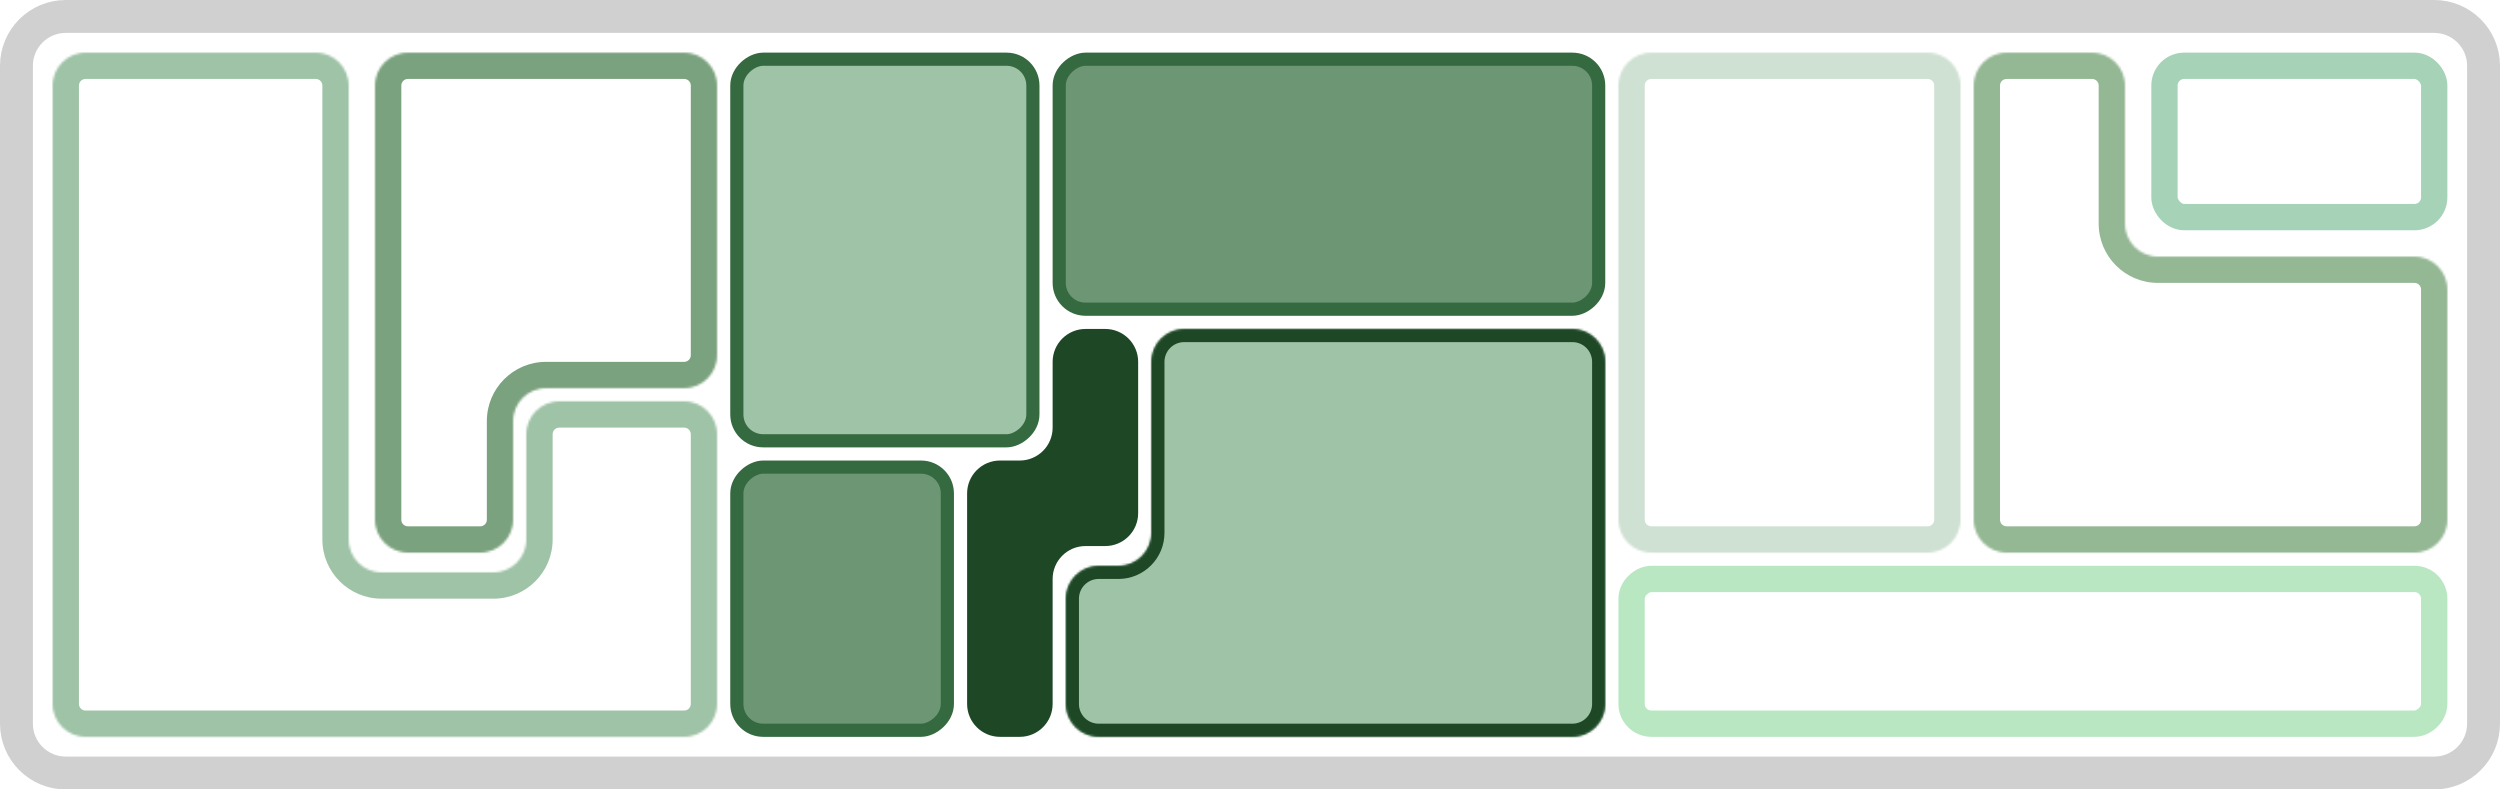 <svg width="1140" height="360" viewBox="0 0 1140 360" fill="none" xmlns="http://www.w3.org/2000/svg">
<path d="M30 7.5H1110C1122.43 7.5 1132.5 17.574 1132.5 30V330C1132.5 342.426 1122.43 352.5 1110 352.5H30C17.574 352.5 7.5 342.426 7.5 330V30C7.5 17.574 17.574 7.5 30 7.5Z" stroke="#D0D0D0" stroke-width="15"/>
<mask id="path-2-inside-1_255_1177" fill="white">
<path d="M969 102C969 110.284 975.716 117 984 117H1101C1109.28 117 1116 123.716 1116 132V237C1116 245.284 1109.28 252 1101 252H915C906.716 252 900 245.284 900 237V39C900 30.716 906.716 24 915 24H954C962.284 24 969 30.716 969 39V102Z"/>
</mask>
<path d="M984 117V129H1101V117V105H984V117ZM1116 132H1104V237H1116H1128V132H1116ZM1101 252V240H915V252V264H1101V252ZM900 237H912V39H900H888V237H900ZM915 24V36H954V24V12H915V24ZM969 39H957V102H969H981V39H969ZM954 24V36C955.657 36 957 37.343 957 39H969H981C981 24.088 968.912 12 954 12V24ZM900 39H912C912 37.343 913.343 36 915 36V24V12C900.088 12 888 24.088 888 39H900ZM915 252V240C913.343 240 912 238.657 912 237H900H888C888 251.912 900.088 264 915 264V252ZM1116 237H1104C1104 238.657 1102.66 240 1101 240V252V264C1115.91 264 1128 251.912 1128 237H1116ZM1101 117V129C1102.66 129 1104 130.343 1104 132H1116H1128C1128 117.088 1115.91 105 1101 105V117ZM984 117V105C982.343 105 981 103.657 981 102H969H957C957 116.912 969.088 129 984 129V117Z" fill="#94B794" mask="url(#path-2-inside-1_255_1177)"/>
<rect opacity="0.5" x="987" y="30" width="123" height="69" rx="9" stroke="#4FA770" stroke-width="12"/>
<g opacity="0.5">
<mask id="path-5-inside-2_255_1177" fill="white">
<path d="M894 237C894 245.284 887.284 252 879 252H753C744.716 252 738 245.284 738 237V39C738 30.716 744.716 24 753 24H879C887.284 24 894 30.716 894 39V237Z"/>
</mask>
<path d="M879 252V240H753V252V264H879V252ZM738 237H750V39H738H726V237H738ZM753 24V36H879V24V12H753V24ZM894 39H882V237H894H906V39H894ZM879 24V36C880.657 36 882 37.343 882 39H894H906C906 24.088 893.912 12 879 12V24ZM738 39H750C750 37.343 751.343 36 753 36V24V12C738.088 12 726 24.088 726 39H738ZM753 252V240C751.343 240 750 238.657 750 237H738H726C726 251.912 738.088 264 753 264V252ZM879 252V264C893.912 264 906 251.912 906 237H894H882C882 238.657 880.657 240 879 240V252Z" fill="#9FC3A6" mask="url(#path-5-inside-2_255_1177)"/>
</g>
<mask id="path-7-inside-3_255_1177" fill="white">
<path d="M159 246C159 254.284 165.716 261 174 261H225C233.284 261 240 254.284 240 246V198C240 189.716 246.716 183 255 183H312C320.284 183 327 189.716 327 198V321C327 329.284 320.284 336 312 336H39C30.716 336 24 329.284 24 321V39C24 30.716 30.716 24 39 24H144C152.284 24 159 30.716 159 39V246Z"/>
</mask>
<path d="M174 261V273H225V261V249H174V261ZM240 246H252V198H240H228V246H240ZM255 183V195H312V183V171H255V183ZM327 198H315V321H327H339V198H327ZM312 336V324H39V336V348H312V336ZM24 321H36V39H24H12V321H24ZM39 24V36H144V24V12H39V24ZM159 39H147V246H159H171V39H159ZM144 24V36C145.657 36 147 37.343 147 39H159H171C171 24.088 158.912 12 144 12V24ZM24 39H36C36 37.343 37.343 36 39 36V24V12C24.088 12 12 24.088 12 39H24ZM39 336V324C37.343 324 36 322.657 36 321H24H12C12 335.912 24.088 348 39 348V336ZM327 321H315C315 322.657 313.657 324 312 324V336V348C326.912 348 339 335.912 339 321H327ZM312 183V195C313.657 195 315 196.343 315 198H327H339C339 183.088 326.912 171 312 171V183ZM240 198H252C252 196.343 253.343 195 255 195V183V171C240.088 171 228 183.088 228 198H240ZM225 261V273C239.912 273 252 260.912 252 246H240H228C228 247.657 226.657 249 225 249V261ZM174 261V249C172.343 249 171 247.657 171 246H159H147C147 260.912 159.088 273 174 273V261Z" fill="#9FC3A6" mask="url(#path-7-inside-3_255_1177)"/>
<rect opacity="0.5" x="1110" y="264" width="66" height="366" rx="9" transform="rotate(90 1110 264)" stroke="#74D086" stroke-width="12"/>
<mask id="path-10-inside-4_255_1177" fill="white">
<path d="M312 24C320.284 24 327 30.716 327 39V162C327 170.284 320.284 177 312 177H249C240.716 177 234 183.716 234 192V237C234 245.284 227.284 252 219 252H186C177.716 252 171 245.284 171 237V39C171 30.716 177.716 24 186 24H312Z"/>
</mask>
<path d="M327 39H315V162H327H339V39H327ZM312 177V165H249V177V189H312V177ZM234 192H222V237H234H246V192H234ZM219 252V240H186V252V264H219V252ZM171 237H183V39H171H159V237H171ZM186 24V36H312V24V12H186V24ZM171 39H183C183 37.343 184.343 36 186 36V24V12C171.088 12 159 24.088 159 39H171ZM186 252V240C184.343 240 183 238.657 183 237H171H159C159 251.912 171.088 264 186 264V252ZM234 237H222C222 238.657 220.657 240 219 240V252V264C233.912 264 246 251.912 246 237H234ZM249 177V165C234.088 165 222 177.088 222 192H234H246C246 190.343 247.343 189 249 189V177ZM327 162H315C315 163.657 313.657 165 312 165V177V189C326.912 189 339 176.912 339 162H327ZM327 39H339C339 24.088 326.912 12 312 12V24V36C313.657 36 315 37.343 315 39H327Z" fill="#7BA27E" mask="url(#path-10-inside-4_255_1177)"/>
<rect x="432" y="213" width="120" height="96" rx="12" transform="rotate(90 432 213)" fill="#6C9674" stroke="#35693F" stroke-width="6"/>
<rect x="471" y="27" width="174" height="135" rx="12" transform="rotate(90 471 27)" fill="#9FC3A6" stroke="#35693F" stroke-width="6"/>
<rect x="729" y="27" width="114" height="246" rx="12" transform="rotate(90 729 27)" fill="#6C9674" stroke="#35693F" stroke-width="6"/>
<mask id="path-15-inside-5_255_1177" fill="white">
<path d="M732 321C732 329.284 725.284 336 717 336H501C492.716 336 486 329.284 486 321V273C486 264.716 492.716 258 501 258H510C518.284 258 525 251.284 525 243V165C525 156.716 531.716 150 540 150H717C725.284 150 732 156.716 732 165V321Z"/>
</mask>
<path d="M732 321C732 329.284 725.284 336 717 336H501C492.716 336 486 329.284 486 321V273C486 264.716 492.716 258 501 258H510C518.284 258 525 251.284 525 243V165C525 156.716 531.716 150 540 150H717C725.284 150 732 156.716 732 165V321Z" fill="#9FC3A6"/>
<path d="M717 336V330H501V336V342H717V336ZM486 321H492V273H486H480V321H486ZM501 258V264H510V258V252H501V258ZM525 243H531V165H525H519V243H525ZM540 150V156H717V150V144H540V150ZM732 165H726V321H732H738V165H732ZM717 150V156C721.971 156 726 160.029 726 165H732H738C738 153.402 728.598 144 717 144V150ZM525 165H531C531 160.029 535.029 156 540 156V150V144C528.402 144 519 153.402 519 165H525ZM510 258V264C521.598 264 531 254.598 531 243H525H519C519 247.971 514.971 252 510 252V258ZM486 273H492C492 268.029 496.029 264 501 264V258V252C489.402 252 480 261.402 480 273H486ZM501 336V330C496.029 330 492 325.971 492 321H486H480C480 332.598 489.402 342 501 342V336ZM717 336V342C728.598 342 738 332.598 738 321H732H726C726 325.971 721.971 330 717 330V336Z" fill="#1E4726" mask="url(#path-15-inside-5_255_1177)"/>
<path d="M519 234C519 242.284 512.284 249 504 249H495C486.716 249 480 255.716 480 264V321C480 329.284 473.284 336 465 336H456C447.716 336 441 329.284 441 321V225C441 216.716 447.716 210 456 210H465C473.284 210 480 203.284 480 195V165C480 156.716 486.716 150 495 150H504C512.284 150 519 156.716 519 165V234Z" fill="#1E4726"/>
</svg>
